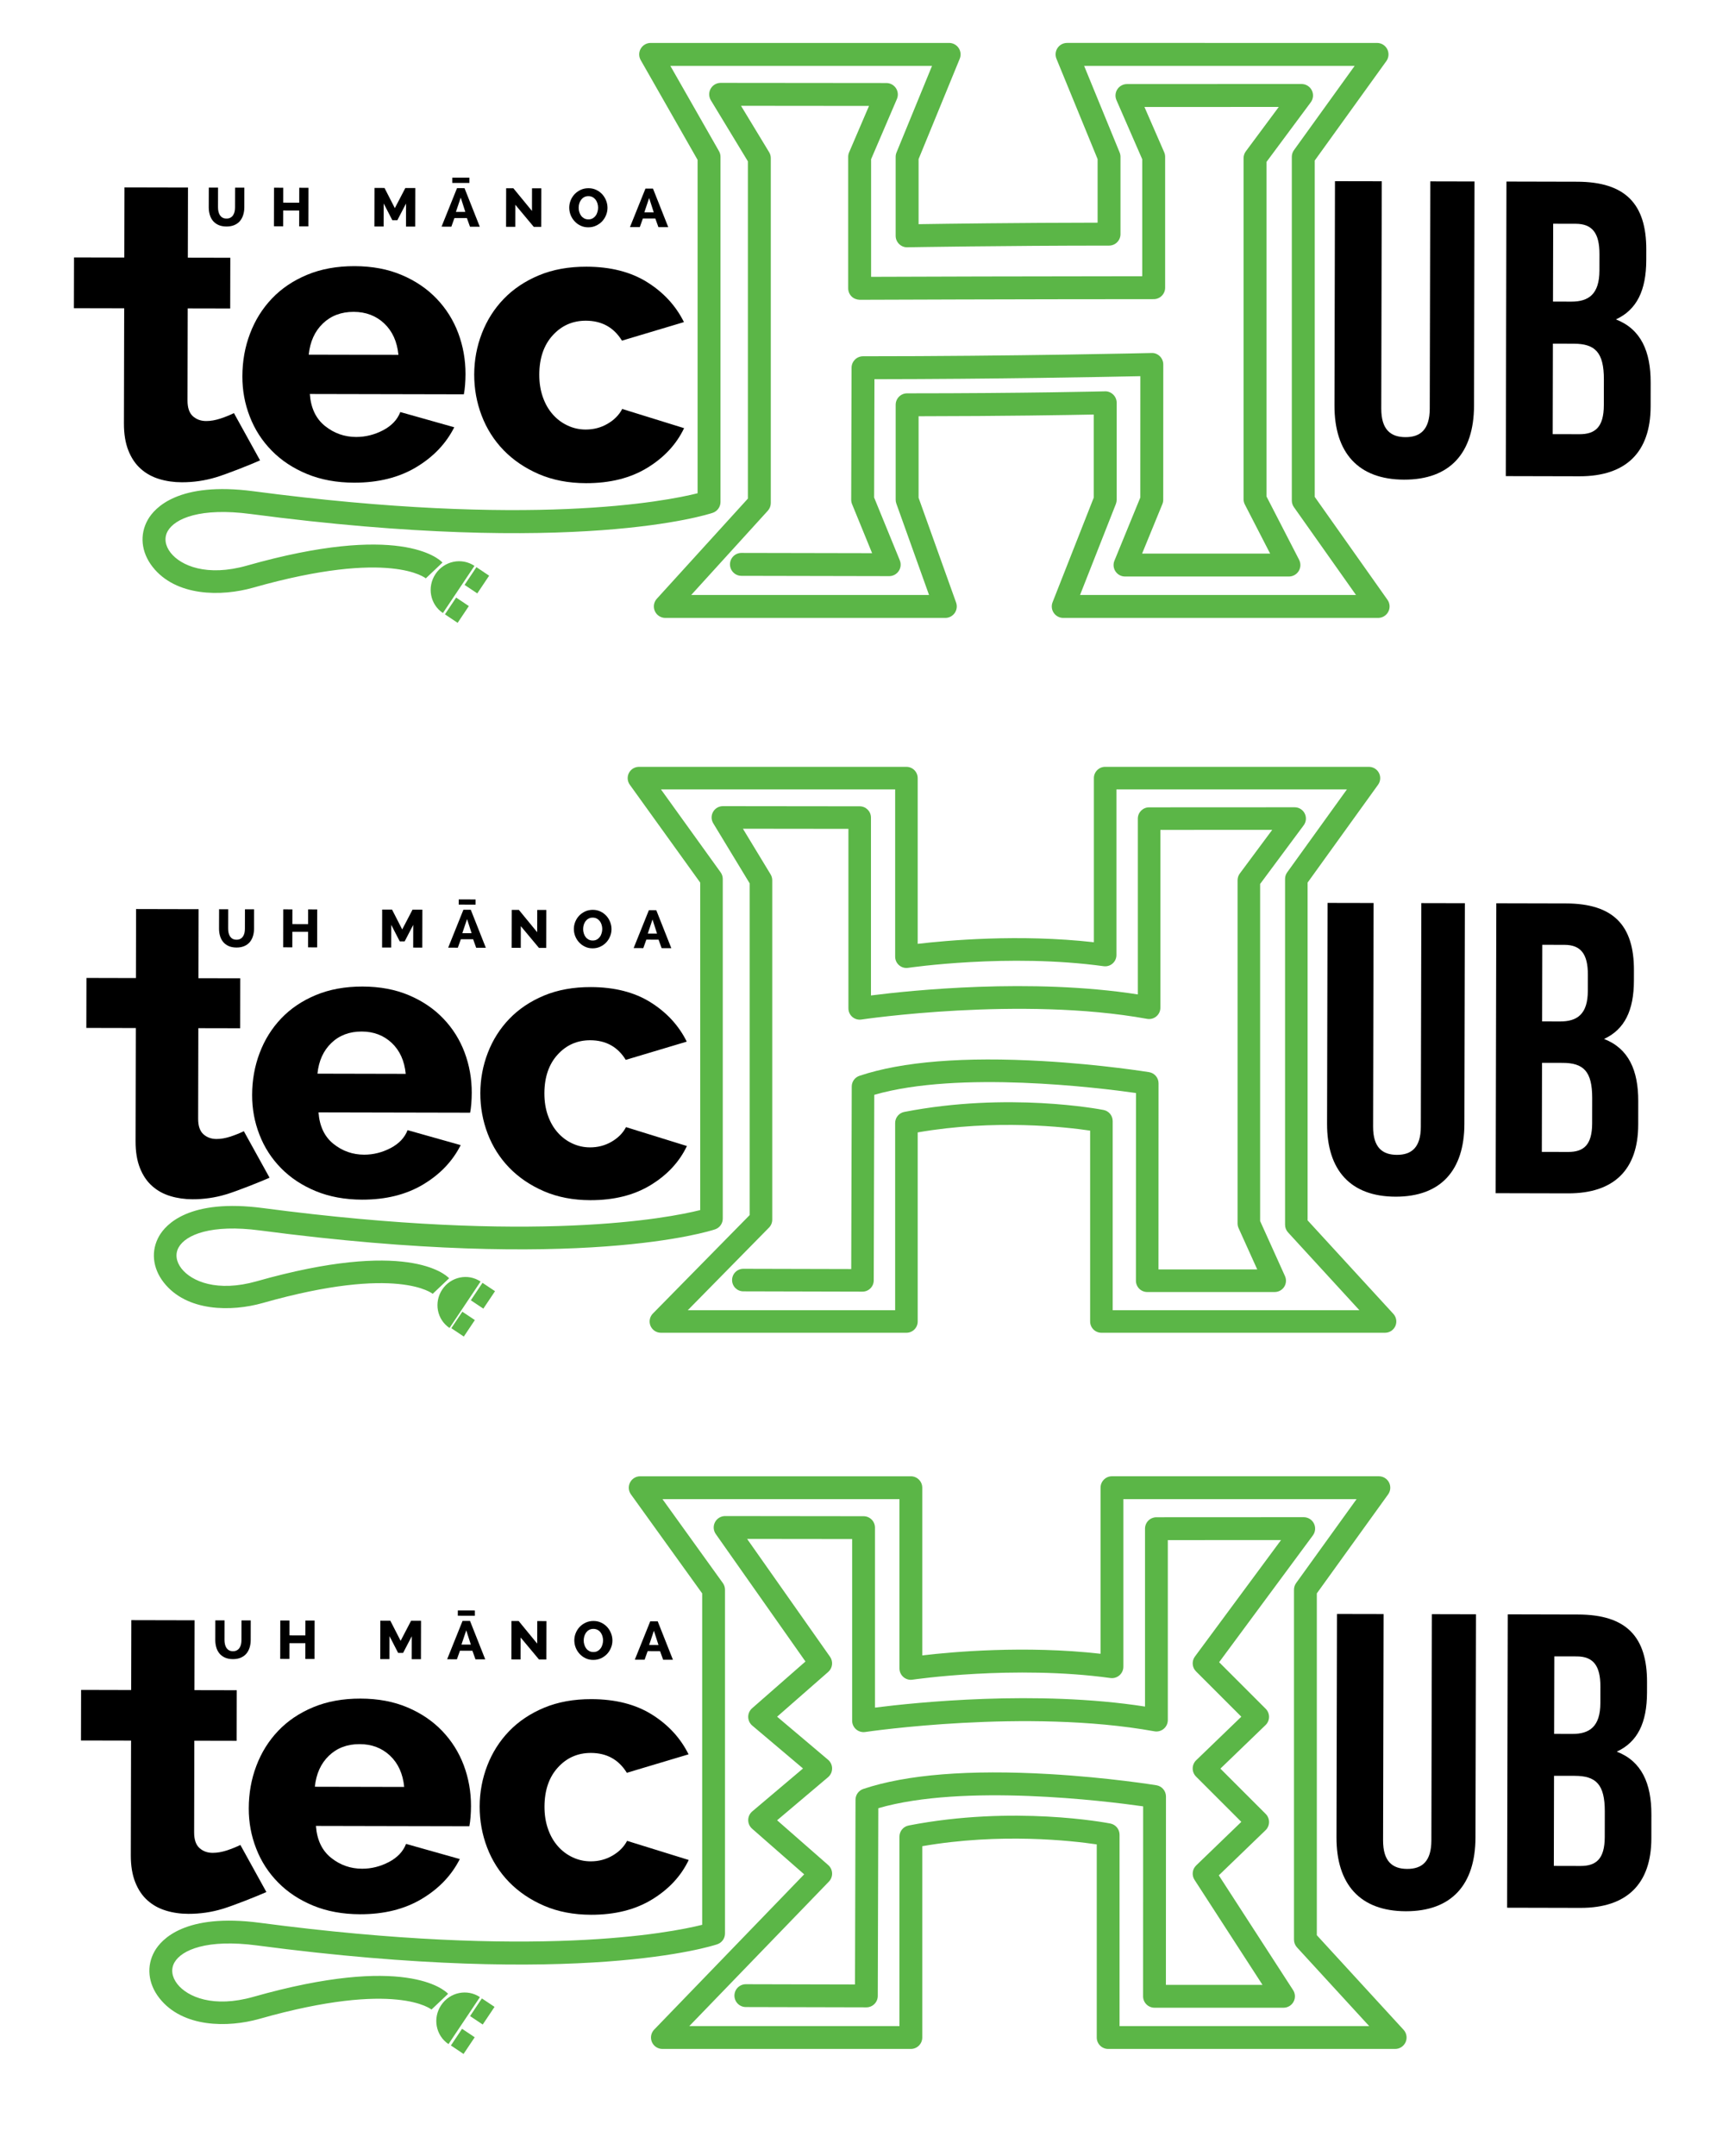 <?xml version="1.0" encoding="utf-8"?>
<!-- Generator: Adobe Illustrator 16.0.4, SVG Export Plug-In . SVG Version: 6.00 Build 0)  -->
<!DOCTYPE svg PUBLIC "-//W3C//DTD SVG 1.1//EN" "http://www.w3.org/Graphics/SVG/1.1/DTD/svg11.dtd">
<svg version="1.1" id="Layer_1" xmlns="http://www.w3.org/2000/svg" xmlns:xlink="http://www.w3.org/1999/xlink" x="0px" y="0px"
	 width="556.625px" height="691.253px" viewBox="0 0 556.625 691.253" enable-background="new 0 0 556.625 691.253"
	 xml:space="preserve">
<g id="Layer_1_1_">
	<g>
		<path fill="#5BB647" d="M442.133,198.134H341.106c-1.215,0-2.354-0.602-3.037-1.607c-0.686-1.005-0.828-2.285-0.381-3.416
			l13.219-33.564v-26.628c-8.104,0.166-28.703,0.523-56.205,0.553v26.135l12.037,33.612c0.402,1.126,0.232,2.376-0.455,3.356
			c-0.688,0.977-1.811,1.559-3.006,1.559h-89.833c-1.455,0-2.773-0.859-3.361-2.189c-0.588-1.331-0.336-2.884,0.643-3.96
			l29.21-32.107V51.736l-11.879-19.582c-0.689-1.136-0.711-2.554-0.059-3.711c0.65-1.156,1.875-1.871,3.202-1.871
			c0.001,0,0.002,0,0.003,0l53.169,0.051c1.234,0.001,2.388,0.623,3.066,1.654c0.68,1.031,0.795,2.335,0.309,3.47l-8.278,19.297
			v37.722c12.247-0.044,52.687-0.18,86.983-0.189v-37.52l-8.27-18.952c-0.496-1.136-0.387-2.446,0.293-3.482
			c0.68-1.038,1.836-1.663,3.074-1.663l56.021-0.023h0.002c1.389,0,2.658,0.783,3.283,2.024c0.623,1.241,0.494,2.729-0.334,3.843
			l-14.207,19.121v107.258l10.471,20.318c0.588,1.139,0.537,2.501-0.129,3.596c-0.668,1.094-1.857,1.762-3.139,1.762h-52.584
			c-1.227,0-2.371-0.609-3.053-1.628c-0.684-1.017-0.814-2.307-0.348-3.441l8.307-20.268l0.016-38.901
			c-11.297,0.242-46.512,0.924-85.312,0.965l-0.106,37.943l8.24,20.142c0.465,1.134,0.333,2.428-0.353,3.444
			c-0.684,1.014-1.826,1.623-3.049,1.623c-0.003,0-0.006,0-0.008,0l-47.4-0.094c-2.03-0.003-3.673-1.651-3.669-3.681
			c0.005-2.029,1.649-3.669,3.675-3.669c0.003,0,0.005,0,0.008,0l41.913,0.083l-6.438-15.738c-0.182-0.446-0.275-0.921-0.273-1.403
			l0.121-42.333c0.006-2.026,1.65-3.664,3.675-3.664c48.333,0,92.128-1.038,92.566-1.049c1.008-0.056,1.949,0.353,2.656,1.044
			c0.709,0.693,1.105,1.641,1.105,2.631l-0.016,43.383c0,0.479-0.094,0.951-0.275,1.393l-6.504,15.87h41.076l-8.115-15.75
			c-0.268-0.521-0.408-1.097-0.408-1.684V50.708c0-0.789,0.254-1.558,0.727-2.192l10.568-14.227l-43.096,0.018l6.332,14.512
			c0.201,0.464,0.305,0.964,0.305,1.47V92.25c0,2.03-1.645,3.675-3.676,3.675c-41.367,0-93.793,0.202-94.317,0.204
			c-0.932-0.033-1.916-0.382-2.608-1.071s-1.082-1.627-1.082-2.604V50.29c0-0.498,0.101-0.991,0.299-1.449l6.378-14.873
			l-41.062-0.039l9.021,14.873c0.349,0.575,0.533,1.234,0.533,1.906v110.59c0,0.915-0.342,1.796-0.957,2.472l-24.574,27.012h76.3
			l-10.491-29.298c-0.143-0.399-0.216-0.818-0.216-1.239v-30.447c0-2.031,1.646-3.675,3.676-3.675
			c37.576,0,63.211-0.63,63.465-0.636c0.979-0.051,1.947,0.351,2.656,1.043c0.711,0.691,1.109,1.642,1.109,2.631v31.084
			c0,0.46-0.088,0.917-0.256,1.346l-11.498,29.191h88.529l-19.916-28.165c-0.438-0.62-0.674-1.363-0.674-2.121V50.289
			c0-0.771,0.242-1.523,0.693-2.148l19.471-27.02l-86.795-0.003l11.395,27.778c0.182,0.442,0.275,0.917,0.275,1.395v24.786
			c0,2.03-1.645,3.675-3.676,3.675c-33.646,0-64.408,0.536-64.717,0.541c-0.977,0.037-1.936-0.362-2.639-1.053
			c-0.703-0.691-1.102-1.636-1.102-2.622V50.29c0-0.479,0.094-0.953,0.275-1.395l11.396-27.775h-83.952l15.604,27.347
			c0.317,0.555,0.483,1.183,0.483,1.821V160.96c0,1.579-1.009,2.981-2.506,3.484c-1.742,0.583-43.85,14.136-148.287,0.362
			c-16.055-2.118-24.236,1.441-26.541,5.476c-1.212,2.123-0.879,4.653,0.914,6.943c3.275,4.184,11.647,7.777,24.466,4.143
			c48.794-13.841,61.477-2.345,62.762-0.987l-5.335,5.056l0.097,0.098c-0.107-0.098-11.309-9.633-55.519,2.905
			c-10.202,2.894-24.773,2.879-32.259-6.684c-3.672-4.691-4.236-10.343-1.509-15.119c2.17-3.801,9.816-12.291,33.884-9.118
			c88.808,11.716,132.098,3.25,142.483,0.647V51.264L205.55,19.267c-0.649-1.138-0.645-2.535,0.014-3.668
			c0.658-1.132,1.869-1.83,3.178-1.83h95.76c1.227,0,2.371,0.611,3.053,1.628c0.684,1.018,0.812,2.309,0.348,3.442l-13.201,32.175
			v20.868c8.801-0.135,31.994-0.452,57.432-0.48V51.015L338.93,18.837c-0.465-1.134-0.334-2.425,0.35-3.443
			c0.682-1.017,1.826-1.628,3.051-1.628l99.455,0.003c1.379,0,2.643,0.772,3.27,2c0.631,1.229,0.52,2.705-0.289,3.824
			l-22.971,31.881v107.853l23.34,33.007c0.793,1.123,0.896,2.593,0.264,3.812C444.766,197.369,443.506,198.134,442.133,198.134z"/>
	</g>
	<path d="M443.303,58.125l-0.164,72.861c-0.014,6.745,2.984,9.177,7.764,9.187c4.773,0.013,7.777-2.405,7.793-9.15l0.166-72.863
		l14.195,0.031l-0.158,71.917c-0.039,15.113-7.695,23.728-22.438,23.695c-14.746-0.031-22.369-8.682-22.332-23.796l0.16-71.911
		L443.303,58.125z"/>
	<path d="M528.163,80.037l-0.006,3.373c-0.023,9.718-3.039,15.919-9.736,19.01c8.045,3.117,11.17,10.275,11.145,20.263l-0.01,7.686
		c-0.035,14.576-7.836,22.387-22.852,22.353l-23.613-0.055l0.211-94.451l22.658,0.053C521.516,58.3,528.198,65.465,528.163,80.037
		 M498.293,71.742l-0.059,24.959l5.859,0.014c5.604,0.018,9.02-2.407,9.037-9.963l0.01-5.263c0.018-6.746-2.301-9.718-7.617-9.732
		L498.293,71.742z M498.204,110.194l-0.062,29.014l8.59,0.021c5.057,0.01,7.791-2.275,7.811-9.299l0.016-8.231
		c0.02-8.765-2.844-11.476-9.668-11.49L498.204,110.194z"/>
	<path d="M83.435,147.62c-2.805,1.258-10.592,4.363-14.16,5.432c-3.568,1.072-7.225,1.6-10.958,1.587
		c-2.548,0-4.948-0.345-7.188-1.023c-2.257-0.676-4.234-1.748-5.921-3.246c-1.698-1.482-3.033-3.438-4.005-5.871
		c-0.969-2.419-1.452-5.335-1.442-8.743l0.083-36.9l-16.133-0.034l0.039-16.286l16.129,0.039l0.05-22.485l20.384,0.045
		l-0.048,22.486l13.625,0.028l-0.034,16.282l-13.631-0.028l-0.064,29.487c-0.009,2.344,0.563,4.024,1.706,5.058
		c1.148,1.033,2.567,1.555,4.268,1.558c1.437,0.007,2.969-0.27,4.585-0.791c1.612-0.537,3.057-1.125,4.336-1.75L83.435,147.62z"/>
	<path d="M113.593,154.772c-5.607-0.019-10.635-0.943-15.082-2.776c-4.458-1.84-8.23-4.324-11.323-7.479
		c-3.1-3.148-5.446-6.776-7.04-10.909c-1.613-4.117-2.404-8.432-2.392-12.935c0.01-4.839,0.818-9.4,2.45-13.685
		c1.612-4.279,3.96-8.037,7.021-11.253c3.066-3.223,6.834-5.763,11.298-7.619c4.455-1.855,9.536-2.786,15.223-2.774
		c5.689,0.011,10.74,0.967,15.145,2.845c4.419,1.873,8.145,4.408,11.2,7.604c3.048,3.186,5.354,6.865,6.922,11.028
		c1.557,4.173,2.337,8.547,2.327,13.129c-0.002,1.189-0.052,2.36-0.141,3.495c-0.091,1.149-0.219,2.154-0.387,2.996l-49.42-0.104
		c0.328,4.498,1.951,7.921,4.874,10.264c2.931,2.346,6.255,3.509,10,3.52c2.965,0.001,5.837-0.708,8.607-2.142
		c2.753-1.448,4.603-3.387,5.547-5.852l17.313,4.88c-2.652,5.26-6.74,9.539-12.265,12.837
		C127.948,153.14,121.318,154.784,113.593,154.772 M127.823,113.786c-0.416-4.252-1.94-7.603-4.563-10.077
		c-2.629-2.471-5.896-3.708-9.797-3.711c-3.995-0.009-7.287,1.241-9.885,3.734c-2.599,2.496-4.102,5.824-4.53,9.991L127.823,113.786
		z"/>
	<path d="M152.136,120.079c0.011-4.585,0.83-8.974,2.45-13.174c1.625-4.2,3.967-7.891,7.026-11.065
		c3.065-3.177,6.833-5.7,11.292-7.561c4.464-1.855,9.534-2.774,15.234-2.762c7.721,0.014,14.21,1.663,19.469,4.949
		c5.255,3.279,9.199,7.552,11.817,12.819l-19.885,5.945c-2.618-4.249-6.476-6.38-11.573-6.393
		c-4.243-0.005-7.798,1.552-10.644,4.691c-2.854,3.128-4.291,7.331-4.307,12.593c-0.004,2.642,0.375,5.04,1.138,7.2
		c0.76,2.175,1.819,4.013,3.18,5.551c1.344,1.532,2.933,2.724,4.764,3.575c1.823,0.859,3.753,1.286,5.792,1.289
		c2.545,0.004,4.883-0.599,7.005-1.832c2.12-1.224,3.708-2.812,4.728-4.767l19.85,6.158c-2.464,5.179-6.406,9.415-11.806,12.713
		c-5.392,3.299-11.96,4.942-19.681,4.926c-5.61-0.013-10.637-0.984-15.094-2.9c-4.452-1.924-8.221-4.483-11.319-7.666
		c-3.096-3.201-5.436-6.894-7.046-11.104C152.925,129.064,152.127,124.666,152.136,120.079"/>
	<path d="M72.667,70.083c0.508,0.002,0.936-0.091,1.284-0.302c0.355-0.199,0.639-0.461,0.851-0.805
		c0.22-0.336,0.37-0.719,0.471-1.154c0.088-0.433,0.13-0.883,0.13-1.337l0.016-6.317l2.976,0.008l-0.011,6.312
		c-0.001,0.861-0.122,1.668-0.351,2.41c-0.226,0.741-0.57,1.391-1.03,1.953c-0.466,0.554-1.061,0.992-1.782,1.305
		c-0.72,0.316-1.571,0.479-2.558,0.479c-1.035-0.006-1.897-0.179-2.624-0.513c-0.721-0.342-1.314-0.789-1.764-1.354
		c-0.453-0.568-0.783-1.214-0.99-1.962c-0.212-0.744-0.313-1.521-0.312-2.339l0.017-6.313l2.964,0.008l-0.013,6.313
		c-0.001,0.477,0.045,0.936,0.141,1.364c0.102,0.428,0.257,0.813,0.463,1.151c0.227,0.333,0.499,0.606,0.842,0.797
		C71.738,69.989,72.16,70.083,72.667,70.083"/>
	<polygon points="98.972,60.215 98.946,72.584 95.979,72.578 95.992,67.509 90.866,67.499 90.852,72.568 87.887,72.56 87.91,60.193 
		90.878,60.201 90.871,64.989 95.996,65.006 96.006,60.211 	"/>
	<polygon points="130.251,72.653 130.269,65.256 127.47,70.631 125.872,70.626 123.098,65.242 123.082,72.636 120.113,72.631 
		120.141,60.265 123.36,60.273 126.674,66.74 130.04,60.288 133.247,60.293 133.218,72.66 	"/>
	<path d="M141.657,72.679l4.964-12.351l2.405,0.004l4.901,12.374l-3.146-0.005l-0.986-2.767l-4.007-0.009l-0.984,2.762
		L141.657,72.679z M145.098,56.963l5.497,0.011l-0.003,1.693l-5.499-0.013L145.098,56.963z M147.813,63.361l-1.548,4.589
		l3.024,0.008L147.813,63.361z"/>
	<polygon points="165.334,65.668 165.321,72.731 162.356,72.725 162.382,60.366 164.699,60.369 170.669,67.641 170.684,60.383 
		173.656,60.39 173.627,72.748 171.244,72.745 	"/>
	<path d="M188.721,72.891c-0.91,0.001-1.74-0.18-2.486-0.545c-0.751-0.36-1.393-0.835-1.924-1.423
		c-0.544-0.593-0.957-1.261-1.252-2.011c-0.294-0.758-0.435-1.537-0.435-2.34c0-0.812,0.16-1.593,0.464-2.351
		c0.316-0.753,0.738-1.416,1.293-1.999c0.551-0.564,1.208-1.018,1.949-1.364c0.758-0.344,1.586-0.51,2.478-0.507
		c0.925,0.001,1.754,0.184,2.498,0.549c0.749,0.356,1.393,0.838,1.925,1.418c0.533,0.603,0.95,1.279,1.237,2.032
		c0.292,0.758,0.429,1.523,0.429,2.303c-0.004,0.809-0.151,1.593-0.469,2.346c-0.305,0.761-0.734,1.42-1.272,1.994
		c-0.55,0.573-1.206,1.036-1.958,1.38C190.441,72.721,189.623,72.895,188.721,72.891 M185.65,66.615
		c-0.003,0.472,0.059,0.934,0.205,1.385c0.135,0.449,0.332,0.845,0.59,1.191c0.262,0.355,0.591,0.626,0.98,0.845
		c0.396,0.207,0.841,0.314,1.34,0.312c0.526,0.002,0.982-0.103,1.359-0.325c0.393-0.224,0.712-0.51,0.974-0.868
		c0.267-0.348,0.45-0.752,0.575-1.19c0.139-0.449,0.207-0.908,0.207-1.375c0.002-0.471-0.073-0.936-0.21-1.381
		c-0.136-0.452-0.336-0.841-0.597-1.186c-0.267-0.339-0.594-0.617-0.977-0.821c-0.384-0.2-0.836-0.309-1.329-0.306
		c-0.517-0.005-0.968,0.104-1.359,0.321c-0.385,0.206-0.707,0.494-0.972,0.838c-0.256,0.351-0.45,0.742-0.593,1.194
		C185.716,65.699,185.646,66.146,185.65,66.615"/>
	<path d="M202.108,72.814l4.971-12.35l2.41,0.006l4.899,12.37l-3.153-0.006l-0.994-2.767l-3.992-0.01l-0.988,2.764L202.108,72.814z
		 M208.258,63.497l-1.538,4.588l3.018,0.007L208.258,63.497z"/>
	<path fill="#5BB647" d="M139.727,184.044c2.794-4.184,8.388-5.342,12.492-2.592l-10.121,15.123
		C137.994,193.833,136.93,188.223,139.727,184.044"/>
	<polygon fill="#5BB647" points="149.042,187.554 153.122,190.277 156.926,184.594 152.843,181.87 	"/>
	
		<rect x="144.084" y="192.472" transform="matrix(0.831 0.556 -0.556 0.831 133.62 -48.439)" fill="#5BB647" width="4.904" height="6.465"/>
</g>
<g id="Layer_2">
</g>
<g id="Layer_3">
	<g>
		<path fill="#5BB647" d="M444.352,427.353h-90.996c-1.998,0-3.617-1.617-3.617-3.615v-61.197
			c-7.854-1.164-30.475-3.742-55.32,0.566v60.631c0,1.998-1.619,3.615-3.617,3.615H212.03c-1.458,0-2.773-0.875-3.337-2.219
			c-0.563-1.344-0.264-2.895,0.758-3.936l31.065-31.582V283.262l-11.692-19.273c-0.678-1.118-0.7-2.514-0.058-3.653
			c0.641-1.137,1.845-1.84,3.151-1.84c0.001,0,0.002,0,0.004,0l43.892,0.05c1.995,0.002,3.611,1.622,3.611,3.617v57.035
			c12.63-1.605,51.33-5.666,85.615-0.333v-56.369c0-1.997,1.617-3.616,3.615-3.617l46.695-0.023c0.002,0,0.002,0,0.002,0
			c1.367,0,2.617,0.77,3.232,1.991c0.615,1.222,0.488,2.687-0.328,3.783l-13.98,18.82v108.078l7.975,17.656
			c0.504,1.119,0.408,2.418-0.258,3.451c-0.668,1.031-1.812,1.654-3.039,1.654h-40.904c-0.959,0-1.879-0.381-2.559-1.061
			c-0.678-0.678-1.061-1.6-1.061-2.559l0.021-60.189c-12.014-1.706-56.869-7.256-83.966,0.581l-0.17,59.501
			c-0.005,1.992-1.623,3.607-3.616,3.607c-0.004,0-0.007,0-0.009,0l-38.214-0.094c-1.997-0.004-3.613-1.627-3.608-3.625
			c0.005-1.994,1.624-3.609,3.618-3.609c0.002,0,0.006,0,0.009,0l34.597,0.084l0.167-58.541c0.004-1.551,0.998-2.927,2.47-3.419
			c13.728-4.592,33.563-6.179,58.97-4.716c18.766,1.08,33.807,3.52,33.957,3.543c1.75,0.288,3.035,1.799,3.033,3.572l-0.021,59.69
			h31.684l-5.99-13.26c-0.209-0.469-0.318-0.976-0.318-1.489V282.25c0-0.777,0.248-1.533,0.713-2.157l10.402-14.002l-35.883,0.018
			v57.029c0,1.073-0.477,2.089-1.299,2.777c-0.822,0.687-1.902,0.972-2.965,0.783c-40.455-7.328-91.157,0.141-91.664,0.219
			c-1.04,0.155-2.101-0.15-2.899-0.836c-0.798-0.686-1.257-1.688-1.257-2.742v-57.564l-33.845-0.039l8.88,14.638
			c0.343,0.565,0.525,1.214,0.525,1.876v108.848c0,0.948-0.373,1.86-1.039,2.536l-26.05,26.484h66.521v-60.023
			c0-1.732,1.227-3.221,2.928-3.553c33.283-6.471,62.703-0.867,63.939-0.625c1.697,0.334,2.922,1.821,2.922,3.551v60.652h79.15
			l-22.896-24.953c-0.613-0.668-0.951-1.541-0.951-2.447V281.837c0-0.76,0.236-1.499,0.682-2.115l19.162-26.594l-73.939-0.004
			v53.109c0,1.046-0.451,2.04-1.238,2.726c-0.789,0.688-1.828,1.001-2.871,0.858c-30.537-4.193-62.412,0.478-62.732,0.526
			c-1.045,0.16-2.1-0.149-2.896-0.837c-0.798-0.686-1.257-1.688-1.257-2.74v-53.639H212.05l19.145,26.595
			c0.442,0.616,0.681,1.355,0.681,2.114v108.928c0,1.554-0.994,2.937-2.467,3.43c-1.715,0.574-43.16,13.915-145.953,0.357
			c-15.802-2.087-23.853,1.418-26.122,5.39c-1.193,2.088-0.865,4.58,0.899,6.832c3.223,4.117,11.463,7.652,24.08,4.078
			c48.027-13.623,60.509-2.309,61.774-0.973l-5.252,4.979l0.096,0.096c-0.106-0.098-11.131-9.48-54.645,2.859
			c-10.042,2.848-24.382,2.836-31.751-6.578c-3.615-4.617-4.169-10.182-1.485-14.881c2.135-3.74,9.661-12.1,33.35-8.975
			c87.409,11.529,130.018,3.199,140.239,0.638V283.004l-22.588-31.38c-0.793-1.102-0.902-2.556-0.283-3.764s1.862-1.967,3.219-1.967
			h85.812c1.998,0,3.617,1.619,3.617,3.617v53.139c9.275-1.094,32.607-3.223,56.525-0.513v-52.629c0-0.96,0.381-1.88,1.059-2.558
			c0.68-0.678,1.6-1.06,2.559-1.06l84.623,0.004c1.357,0,2.604,0.76,3.221,1.969c0.619,1.208,0.51,2.661-0.285,3.763l-22.609,31.379
			v108.308l27.508,29.979c0.971,1.057,1.225,2.588,0.646,3.9C447.086,426.505,445.788,427.353,444.352,427.353z"/>
	</g>
	<g>
		<path d="M440.678,289.55l-0.16,71.714c-0.014,6.637,2.938,9.032,7.643,9.042c4.699,0.013,7.656-2.369,7.67-9.006l0.162-71.716
			l13.973,0.03l-0.156,70.784c-0.037,14.875-7.572,23.354-22.082,23.322c-14.516-0.03-22.02-8.545-21.98-23.422l0.158-70.777
			L440.678,289.55z"/>
	</g>
	<g>
		<path d="M524.202,311.118l-0.006,3.318c-0.021,9.566-2.99,15.669-9.582,18.71c7.92,3.069,10.994,10.114,10.969,19.943l-0.01,7.564
			c-0.035,14.346-7.713,22.035-22.492,22l-23.242-0.054l0.209-92.962l22.301,0.051C517.661,289.722,524.237,296.774,524.202,311.118
			 M494.801,302.952l-0.055,24.566l5.766,0.014c5.518,0.018,8.879-2.369,8.896-9.807l0.012-5.179c0.016-6.639-2.266-9.564-7.5-9.578
			L494.801,302.952z M494.715,340.799l-0.062,28.557l8.455,0.021c4.977,0.011,7.666-2.239,7.688-9.152l0.014-8.102
			c0.02-8.627-2.799-11.295-9.516-11.311L494.715,340.799z"/>
	</g>
	<g>
		<path d="M86.479,377.634c-2.761,1.238-10.425,4.294-13.937,5.347c-3.512,1.054-7.111,1.575-10.785,1.562
			c-2.509,0-4.871-0.338-7.074-1.006c-2.223-0.666-4.168-1.721-5.829-3.195c-1.671-1.457-2.985-3.385-3.941-5.777
			c-0.954-2.38-1.429-5.251-1.42-8.604l0.082-36.318l-15.879-0.035l0.038-16.03l15.875,0.038l0.05-22.131l20.062,0.045
			l-0.048,22.134l13.41,0.027l-0.033,16.025l-13.417-0.028l-0.063,29.021c-0.008,2.309,0.555,3.961,1.679,4.979
			c1.13,1.017,2.527,1.531,4.201,1.534c1.414,0.007,2.923-0.266,4.512-0.779c1.587-0.529,3.009-1.107,4.268-1.723L86.479,377.634z"
			/>
	</g>
	<g>
		<path d="M116.162,384.675c-5.519-0.02-10.467-0.928-14.845-2.73c-4.388-1.812-8.101-4.258-11.145-7.361
			c-3.051-3.1-5.36-6.67-6.93-10.737c-1.587-4.052-2.365-8.3-2.354-12.732c0.01-4.763,0.806-9.252,2.411-13.47
			c1.587-4.211,3.898-7.91,6.91-11.075c3.018-3.172,6.728-5.672,11.12-7.499c4.385-1.827,9.386-2.742,14.984-2.73
			c5.6,0.011,10.571,0.952,14.906,2.8c4.349,1.844,8.017,4.338,11.023,7.484c3,3.135,5.271,6.757,6.814,10.854
			c1.532,4.108,2.3,8.413,2.29,12.923c-0.003,1.17-0.052,2.324-0.139,3.438c-0.09,1.132-0.215,2.121-0.381,2.949l-48.641-0.103
			c0.322,4.428,1.92,7.796,4.797,10.103c2.884,2.31,6.157,3.453,9.842,3.465c2.918,0.002,5.745-0.696,8.472-2.108
			c2.709-1.425,4.53-3.333,5.46-5.759l17.041,4.803c-2.61,5.178-6.634,9.389-12.071,12.635
			C130.291,383.069,123.766,384.687,116.162,384.675 M130.168,344.334c-0.41-4.185-1.91-7.482-4.491-9.917
			c-2.588-2.433-5.803-3.65-9.643-3.652c-3.932-0.01-7.172,1.219-9.729,3.673c-2.558,2.457-4.038,5.733-4.459,9.834L130.168,344.334
			z"/>
	</g>
	<g>
		<path d="M154.098,350.528c0.01-4.512,0.817-8.832,2.412-12.967c1.599-4.133,3.904-7.766,6.916-10.89
			c3.018-3.127,6.726-5.611,11.114-7.442c4.395-1.825,9.384-2.729,14.995-2.718c7.598,0.014,13.985,1.636,19.161,4.871
			c5.173,3.227,9.054,7.434,11.631,12.617l-19.571,5.852c-2.577-4.183-6.374-6.28-11.391-6.292
			c-4.176-0.006-7.675,1.527-10.476,4.617c-2.808,3.079-4.223,7.215-4.239,12.395c-0.003,2.601,0.369,4.96,1.12,7.087
			c0.749,2.141,1.791,3.949,3.129,5.463c1.324,1.508,2.887,2.683,4.689,3.52c1.795,0.844,3.694,1.266,5.701,1.268
			c2.505,0.004,4.806-0.59,6.896-1.803c2.086-1.205,3.649-2.768,4.653-4.691l19.538,6.062c-2.425,5.097-6.306,9.269-11.62,12.513
			c-5.308,3.247-11.772,4.864-19.372,4.85c-5.521-0.014-10.469-0.969-14.856-2.855c-4.383-1.895-8.092-4.413-11.142-7.545
			c-3.047-3.15-5.35-6.785-6.935-10.93C154.875,359.373,154.089,355.042,154.098,350.528"/>
	</g>
	<g>
		<path d="M75.88,301.32c0.5,0.002,0.92-0.089,1.264-0.296c0.349-0.197,0.629-0.455,0.837-0.793
			c0.216-0.331,0.363-0.708,0.463-1.136c0.087-0.426,0.128-0.869,0.128-1.316l0.015-6.218l2.929,0.008l-0.01,6.212
			c-0.001,0.848-0.12,1.643-0.346,2.372c-0.222,0.73-0.561,1.37-1.014,1.923c-0.458,0.545-1.043,0.976-1.754,1.285
			c-0.709,0.311-1.546,0.471-2.519,0.471c-1.018-0.006-1.867-0.177-2.582-0.505c-0.71-0.337-1.293-0.776-1.736-1.333
			c-0.446-0.559-0.771-1.195-0.975-1.931c-0.208-0.731-0.308-1.497-0.307-2.302l0.016-6.216l2.917,0.009l-0.013,6.214
			c-0.001,0.47,0.045,0.921,0.139,1.343c0.1,0.421,0.252,0.801,0.456,1.132c0.223,0.328,0.491,0.597,0.828,0.786
			C74.966,301.227,75.381,301.32,75.88,301.32"/>
	</g>
	<g>
		<polygon points="101.771,291.607 101.746,303.781 98.826,303.774 98.838,298.786 93.792,298.776 93.778,303.766 90.861,303.758 
			90.884,291.586 93.805,291.593 93.797,296.306 98.842,296.322 98.852,291.603 		"/>
	</g>
	<g>
		<polygon points="132.558,303.849 132.575,296.569 129.82,301.859 128.247,301.854 125.517,296.556 125.5,303.833 122.58,303.827 
			122.606,291.657 125.775,291.664 129.037,298.029 132.349,291.679 135.505,291.686 135.478,303.855 		"/>
	</g>
	<g>
		<path d="M143.783,303.875l4.886-12.157l2.368,0.005l4.824,12.178l-3.097-0.004l-0.971-2.723l-3.944-0.009l-0.968,2.718
			L143.783,303.875z M147.171,288.407l5.41,0.009l-0.003,1.668l-5.412-0.013L147.171,288.407z M149.843,294.703l-1.523,4.517
			l2.977,0.008L149.843,294.703z"/>
	</g>
	<g>
		<polygon points="167.088,296.975 167.075,303.926 164.156,303.92 164.182,291.756 166.463,291.758 172.34,298.916 
			172.354,291.772 175.279,291.779 175.25,303.943 172.905,303.94 		"/>
	</g>
	<g>
		<path d="M190.106,304.083c-0.896,0.002-1.712-0.177-2.446-0.537c-0.74-0.353-1.371-0.822-1.894-1.4
			c-0.535-0.583-0.94-1.24-1.232-1.979c-0.289-0.745-0.427-1.512-0.427-2.303c0-0.799,0.157-1.568,0.457-2.313
			c0.311-0.742,0.726-1.394,1.272-1.968c0.543-0.555,1.189-1.002,1.917-1.341c0.746-0.339,1.562-0.503,2.439-0.499
			c0.912,0,1.727,0.181,2.459,0.539c0.737,0.351,1.372,0.827,1.895,1.396c0.525,0.594,0.935,1.26,1.217,2
			c0.288,0.747,0.422,1.5,0.422,2.268c-0.003,0.796-0.148,1.569-0.462,2.309c-0.3,0.749-0.722,1.399-1.252,1.963
			c-0.541,0.564-1.188,1.018-1.927,1.357C191.8,303.916,190.994,304.087,190.106,304.083 M187.084,297.905
			c-0.003,0.465,0.057,0.919,0.201,1.363c0.132,0.443,0.326,0.833,0.581,1.173c0.258,0.348,0.582,0.617,0.965,0.831
			c0.389,0.204,0.828,0.31,1.319,0.308c0.518,0.002,0.967-0.101,1.337-0.319c0.386-0.22,0.7-0.502,0.958-0.855
			c0.263-0.342,0.443-0.74,0.566-1.172c0.136-0.441,0.203-0.894,0.203-1.353c0.003-0.464-0.071-0.921-0.206-1.36
			c-0.134-0.444-0.332-0.828-0.587-1.167c-0.263-0.334-0.585-0.608-0.962-0.808c-0.377-0.197-0.823-0.304-1.309-0.302
			c-0.508-0.005-0.952,0.103-1.336,0.317c-0.38,0.201-0.696,0.485-0.958,0.824c-0.252,0.345-0.442,0.731-0.583,1.175
			C187.149,297.004,187.081,297.444,187.084,297.905"/>
	</g>
	<g>
		<path d="M203.283,304.008l4.893-12.156l2.372,0.007l4.822,12.175l-3.104-0.006l-0.979-2.723l-3.928-0.011l-0.974,2.722
			L203.283,304.008z M209.336,294.836l-1.513,4.517l2.969,0.007L209.336,294.836z"/>
	</g>
	<g>
		<path fill="#5BB647" d="M141.884,413.486c2.751-4.119,8.256-5.26,12.294-2.553l-9.961,14.887
			C140.179,423.121,139.131,417.599,141.884,413.486"/>
	</g>
	<g>
		<polygon fill="#5BB647" points="151.053,416.941 155.068,419.621 158.812,414.027 154.794,411.345 		"/>
	</g>
	<g>
		
			<rect x="146.151" y="421.477" transform="matrix(0.831 0.556 -0.556 0.831 261.219 -10.905)" fill="#5BB647" width="4.826" height="6.365"/>
	</g>
</g>
<g id="Layer_4">
	<g>
		<path fill="#5BB647" d="M447.6,657h-92.078c-2.023,0-3.662-1.639-3.662-3.66v-61.928c-7.943-1.176-30.836-3.783-55.979,0.576
			v61.352c0,2.021-1.641,3.66-3.662,3.66H212.51c-1.469,0-2.796-0.879-3.37-2.23c-0.574-1.354-0.283-2.918,0.738-3.975
			l48.117-49.783l-16.702-14.633c-0.803-0.701-1.259-1.719-1.25-2.785c0.01-1.064,0.483-2.076,1.298-2.764l16.286-13.762
			l-16.286-13.758c-0.814-0.689-1.289-1.697-1.298-2.764s0.447-2.086,1.25-2.787l17.118-14.992l-28.771-40.873
			c-0.788-1.117-0.886-2.58-0.255-3.793c0.63-1.213,1.882-1.973,3.249-1.973c0.001,0,0.003,0,0.004,0l44.415,0.051
			c2.021,0,3.656,1.641,3.656,3.658v57.715c12.777-1.623,51.941-5.73,86.635-0.338v-57.041c0-2.02,1.637-3.658,3.656-3.66
			l47.256-0.023l0,0c1.385,0,2.646,0.777,3.271,2.012c0.621,1.234,0.496,2.715-0.326,3.826l-30.078,40.664l14.939,14.934
			c0.693,0.693,1.08,1.641,1.072,2.621c-0.01,0.982-0.412,1.922-1.121,2.604l-14.484,13.965l14.533,14.527
			c0.693,0.693,1.08,1.639,1.072,2.621c-0.01,0.982-0.412,1.918-1.119,2.602l-15,14.467l23.836,36.797
			c0.729,1.125,0.785,2.561,0.145,3.738c-0.639,1.178-1.873,1.912-3.215,1.912h-41.393c-0.971,0-1.9-0.389-2.59-1.072
			c-0.688-0.688-1.072-1.619-1.072-2.588l0.021-60.908c-12.156-1.727-57.545-7.342-84.965,0.586l-0.172,60.209
			c-0.006,2.02-1.645,3.652-3.66,3.652c-0.003,0-0.006,0-0.009,0l-38.669-0.094c-2.021-0.006-3.656-1.648-3.651-3.67
			c0.004-2.02,1.643-3.65,3.66-3.65c0.003,0,0.006,0,0.009,0l35.009,0.084l0.168-59.236c0.003-1.572,1.01-2.965,2.499-3.463
			c13.891-4.645,33.966-6.25,59.671-4.771c18.988,1.092,34.211,3.562,34.361,3.588c1.77,0.289,3.07,1.818,3.07,3.611l-0.021,60.4
			h30.996l-21.814-33.676c-0.953-1.471-0.73-3.408,0.529-4.625l14.486-13.973l-14.533-14.527c-0.695-0.695-1.082-1.641-1.072-2.621
			c0.012-0.982,0.412-1.922,1.119-2.604l14.486-13.965l-14.533-14.525c-1.281-1.281-1.432-3.309-0.354-4.766l27.633-37.359
			l-36.33,0.02v57.707c0,1.086-0.48,2.115-1.314,2.811c-0.832,0.695-1.926,0.986-2.998,0.793
			c-40.938-7.414-92.243,0.145-92.757,0.223c-1.055,0.154-2.125-0.152-2.933-0.848c-0.808-0.695-1.272-1.707-1.272-2.773v-58.25
			l-33.695-0.039l26.6,37.787c1.078,1.529,0.826,3.629-0.582,4.861l-16.394,14.357l16.345,13.807
			c0.823,0.695,1.297,1.719,1.297,2.795c0,1.08-0.474,2.102-1.297,2.799l-16.346,13.811l16.395,14.363
			c0.754,0.658,1.205,1.6,1.246,2.6c0.042,1.002-0.329,1.979-1.025,2.697l-44.792,46.344h67.42v-60.738
			c0-1.754,1.241-3.26,2.962-3.594c33.678-6.549,63.449-0.877,64.701-0.633c1.719,0.336,2.957,1.842,2.957,3.592v61.373h80.096
			l-23.172-25.248c-0.619-0.678-0.965-1.561-0.965-2.477V509.75c0-0.77,0.242-1.518,0.691-2.141l19.391-26.91l-74.82-0.004v53.74
			c0,1.059-0.457,2.064-1.254,2.76c-0.799,0.695-1.852,1.014-2.904,0.869c-30.9-4.24-63.158,0.482-63.48,0.531
			c-1.055,0.164-2.123-0.15-2.93-0.846c-0.809-0.695-1.271-1.709-1.271-2.773v-54.277h-76.029l19.373,26.912
			c0.448,0.621,0.689,1.369,0.689,2.139v110.227c0,1.572-1.005,2.971-2.497,3.471c-1.735,0.582-43.673,14.082-147.691,0.359
			c-15.991-2.107-24.138,1.438-26.433,5.453c-1.207,2.113-0.875,4.635,0.911,6.916c3.261,4.168,11.599,7.746,24.367,4.127
			c48.599-13.787,61.229-2.334,62.51-0.98l-5.314,5.031l0.098,0.1c-0.107-0.1-11.263-9.598-55.295,2.893
			c-10.16,2.883-24.673,2.869-32.13-6.656c-3.658-4.674-4.219-10.301-1.502-15.059c2.16-3.783,9.78-12.244,33.747-9.08
			c88.451,11.664,131.566,3.236,141.91,0.645V510.929l-22.857-31.754c-0.802-1.113-0.913-2.584-0.287-3.807
			c0.626-1.225,1.884-1.992,3.258-1.992h86.834c2.021,0,3.66,1.639,3.66,3.66v53.771c9.388-1.105,32.994-3.262,57.199-0.52v-53.256
			c0-0.973,0.387-1.902,1.072-2.588c0.686-0.688,1.617-1.072,2.588-1.072l85.631,0.004c1.375,0,2.635,0.768,3.26,1.992
			c0.625,1.223,0.514,2.693-0.289,3.809l-22.881,31.754v109.598l27.836,30.336c0.982,1.068,1.24,2.617,0.654,3.945
			C450.368,656.14,449.053,657,447.6,657z"/>
	</g>
	<path d="M443.883,517.554l-0.162,72.568c-0.014,6.717,2.973,9.139,7.73,9.15c4.758,0.014,7.748-2.396,7.764-9.113l0.164-72.572
		l14.141,0.033l-0.158,71.625c-0.039,15.053-7.664,23.633-22.348,23.602c-14.688-0.031-22.279-8.646-22.242-23.699l0.16-71.623
		L443.883,517.554z"/>
	<path d="M528.403,539.378l-0.006,3.357c-0.023,9.68-3.027,15.855-9.697,18.934c8.014,3.105,11.125,10.234,11.1,20.182l-0.01,7.656
		c-0.035,14.516-7.805,22.297-22.76,22.262l-23.52-0.055l0.209-94.072l22.568,0.055
		C521.784,517.728,528.438,524.865,528.403,539.378 M498.653,531.117l-0.059,24.857l5.836,0.016
		c5.582,0.018,8.984-2.398,9.002-9.924l0.012-5.24c0.016-6.719-2.293-9.678-7.588-9.693L498.653,531.117z M498.565,569.414
		l-0.062,28.896l8.553,0.021c5.037,0.01,7.76-2.266,7.781-9.262l0.016-8.197c0.018-8.73-2.832-11.43-9.631-11.445L498.565,569.414z"
		/>
	<path d="M85.463,606.689c-2.794,1.252-10.549,4.344-14.103,5.408c-3.554,1.066-7.196,1.594-10.914,1.582
		c-2.538,0-4.928-0.344-7.158-1.02c-2.249-0.674-4.218-1.742-5.897-3.232c-1.691-1.475-3.021-3.426-3.989-5.848
		c-0.965-2.408-1.446-5.314-1.437-8.707l0.083-36.75l-16.068-0.035l0.039-16.223l16.064,0.039l0.049-22.396l20.302,0.045
		l-0.048,22.396l13.57,0.027l-0.034,16.219l-13.576-0.029l-0.063,29.367c-0.009,2.338,0.561,4.01,1.699,5.039
		c1.144,1.027,2.558,1.549,4.251,1.551c1.432,0.008,2.958-0.268,4.567-0.787c1.605-0.535,3.044-1.121,4.318-1.742L85.463,606.689z"
		/>
	<path d="M115.5,613.812c-5.584-0.02-10.592-0.938-15.021-2.764c-4.441-1.834-8.198-4.309-11.278-7.449
		c-3.087-3.137-5.423-6.748-7.012-10.865c-1.606-4.1-2.394-8.398-2.382-12.883c0.01-4.82,0.815-9.363,2.44-13.633
		c1.606-4.26,3.945-8.002,6.992-11.205c3.054-3.211,6.808-5.74,11.253-7.59c4.437-1.848,9.498-2.773,15.163-2.762
		c5.666,0.012,10.696,0.963,15.084,2.832c4.401,1.867,8.112,4.391,11.154,7.574c3.036,3.174,5.333,6.838,6.896,10.982
		c1.55,4.156,2.327,8.514,2.316,13.076c-0.002,1.188-0.051,2.352-0.141,3.48c-0.09,1.145-0.218,2.145-0.385,2.984l-49.221-0.104
		c0.327,4.479,1.943,7.889,4.854,10.223c2.918,2.336,6.23,3.494,9.959,3.504c2.953,0.004,5.813-0.703,8.573-2.133
		c2.742-1.441,4.584-3.371,5.525-5.826l17.245,4.859c-2.642,5.238-6.713,9.502-12.216,12.785
		C129.798,612.187,123.195,613.824,115.5,613.812 M129.673,572.99c-0.415-4.234-1.932-7.57-4.545-10.035
		c-2.619-2.461-5.871-3.693-9.758-3.695c-3.979-0.01-7.258,1.234-9.845,3.717c-2.588,2.486-4.086,5.803-4.512,9.951L129.673,572.99z
		"/>
	<path d="M153.888,579.257c0.01-4.564,0.827-8.936,2.44-13.121c1.619-4.182,3.952-7.857,6.999-11.02
		c3.054-3.164,6.806-5.678,11.247-7.529c4.447-1.848,9.495-2.764,15.173-2.752c7.689,0.014,14.151,1.658,19.39,4.93
		c5.234,3.268,9.162,7.523,11.77,12.768l-19.804,5.922c-2.607-4.232-6.45-6.355-11.527-6.367c-4.226-0.006-7.767,1.547-10.601,4.674
		c-2.842,3.115-4.273,7.299-4.29,12.541c-0.004,2.633,0.373,5.02,1.133,7.17c0.757,2.168,1.812,3.998,3.167,5.531
		c1.339,1.523,2.922,2.713,4.745,3.559c1.816,0.855,3.738,1.283,5.768,1.285c2.535,0.006,4.864-0.598,6.978-1.824
		c2.111-1.219,3.692-2.801,4.708-4.746l19.771,6.133c-2.455,5.156-6.38,9.377-11.759,12.66c-5.371,3.285-11.912,4.924-19.602,4.906
		c-5.588-0.012-10.595-0.979-15.033-2.889c-4.435-1.916-8.188-4.465-11.274-7.635c-3.083-3.189-5.414-6.865-7.017-11.061
		C154.674,588.207,153.879,583.828,153.888,579.257"/>
	<path d="M74.739,529.464c0.505,0.002,0.931-0.09,1.278-0.301c0.354-0.199,0.637-0.459,0.848-0.801
		c0.219-0.336,0.368-0.717,0.469-1.15c0.088-0.432,0.13-0.879,0.13-1.332l0.016-6.291l2.964,0.006l-0.011,6.287
		c-0.001,0.857-0.121,1.662-0.35,2.4c-0.224,0.736-0.568,1.387-1.026,1.945c-0.464,0.553-1.056,0.986-1.775,1.301
		c-0.717,0.312-1.564,0.477-2.548,0.477c-1.03-0.006-1.889-0.18-2.612-0.512c-0.719-0.34-1.309-0.785-1.757-1.35
		c-0.451-0.564-0.78-1.209-0.986-1.955c-0.211-0.74-0.312-1.514-0.31-2.328l0.016-6.289l2.952,0.008l-0.013,6.287
		c-0.001,0.477,0.046,0.934,0.141,1.359c0.101,0.428,0.255,0.811,0.461,1.146c0.226,0.332,0.496,0.604,0.838,0.795
		C73.813,529.371,74.234,529.464,74.739,529.464"/>
	<polygon points="100.938,519.636 100.912,531.955 97.957,531.947 97.97,526.9 92.864,526.89 92.85,531.937 89.898,531.931 
		89.921,519.615 92.876,519.623 92.869,524.39 97.974,524.408 97.983,519.63 	"/>
	<polygon points="132.092,532.023 132.109,524.658 129.321,530.011 127.729,530.005 124.967,524.644 124.95,532.007 
		121.994,532.001 122.021,519.687 125.228,519.693 128.529,526.134 131.881,519.708 135.074,519.714 135.047,532.029 	"/>
	<path d="M143.451,532.05l4.944-12.303l2.396,0.006l4.882,12.322l-3.134-0.004l-0.982-2.756l-3.991-0.01l-0.98,2.75L143.451,532.05z
		 M146.879,516.396l5.475,0.012l-0.003,1.688l-5.477-0.014L146.879,516.396z M149.583,522.769l-1.542,4.57l3.013,0.008
		L149.583,522.769z"/>
	<polygon points="167.033,525.068 167.02,532.101 164.067,532.095 164.092,519.787 166.4,519.789 172.347,527.031 172.361,519.802 
		175.321,519.81 175.292,532.119 172.919,532.117 	"/>
	<path d="M190.326,532.259c-0.906,0.004-1.733-0.178-2.476-0.543c-0.749-0.355-1.388-0.832-1.917-1.416
		c-0.542-0.59-0.952-1.256-1.247-2.004c-0.292-0.754-0.433-1.529-0.433-2.332c0-0.807,0.158-1.584,0.462-2.34
		c0.314-0.75,0.735-1.41,1.288-1.99c0.549-0.561,1.204-1.014,1.94-1.355c0.755-0.346,1.581-0.51,2.468-0.506
		c0.922,0,1.747,0.184,2.488,0.547c0.746,0.354,1.388,0.836,1.917,1.412c0.531,0.6,0.946,1.273,1.232,2.023
		c0.292,0.754,0.427,1.518,0.427,2.295c-0.003,0.805-0.15,1.586-0.468,2.334c-0.303,0.758-0.731,1.416-1.266,1.986
		c-0.549,0.572-1.202,1.031-1.95,1.375C192.04,532.089,191.224,532.263,190.326,532.259 M187.267,526.009
		c-0.003,0.471,0.058,0.93,0.204,1.379c0.135,0.447,0.33,0.842,0.587,1.188c0.261,0.354,0.589,0.625,0.977,0.842
		c0.394,0.205,0.837,0.312,1.335,0.311c0.523,0.002,0.978-0.104,1.353-0.322c0.391-0.223,0.708-0.51,0.97-0.865
		c0.266-0.344,0.448-0.748,0.573-1.186c0.138-0.447,0.206-0.904,0.206-1.369c0.002-0.471-0.073-0.934-0.209-1.375
		c-0.136-0.451-0.335-0.838-0.594-1.184c-0.266-0.338-0.592-0.613-0.973-0.816c-0.383-0.197-0.833-0.309-1.324-0.307
		c-0.515-0.004-0.963,0.105-1.353,0.32c-0.384,0.205-0.704,0.492-0.969,0.836c-0.255,0.35-0.447,0.74-0.589,1.188
		C187.333,525.097,187.264,525.542,187.267,526.009"/>
	<path d="M203.66,532.185l4.951-12.301l2.4,0.006l4.879,12.32l-3.14-0.006l-0.991-2.754l-3.976-0.012l-0.984,2.754L203.66,532.185z
		 M209.785,522.904l-1.531,4.57l3.005,0.008L209.785,522.904z"/>
	<path fill="#5BB647" d="M141.528,642.966c2.784-4.166,8.354-5.32,12.441-2.582l-10.081,15.064
		C139.804,652.716,138.743,647.128,141.528,642.966"/>
	<polygon fill="#5BB647" points="150.807,646.462 154.87,649.173 158.659,643.515 154.592,640.802 	"/>
	
		<rect x="145.859" y="651.398" transform="matrix(0.831 0.556 -0.556 0.831 389.205 28.134)" fill="#5BB647" width="4.884" height="6.437"/>
</g>
</svg>
